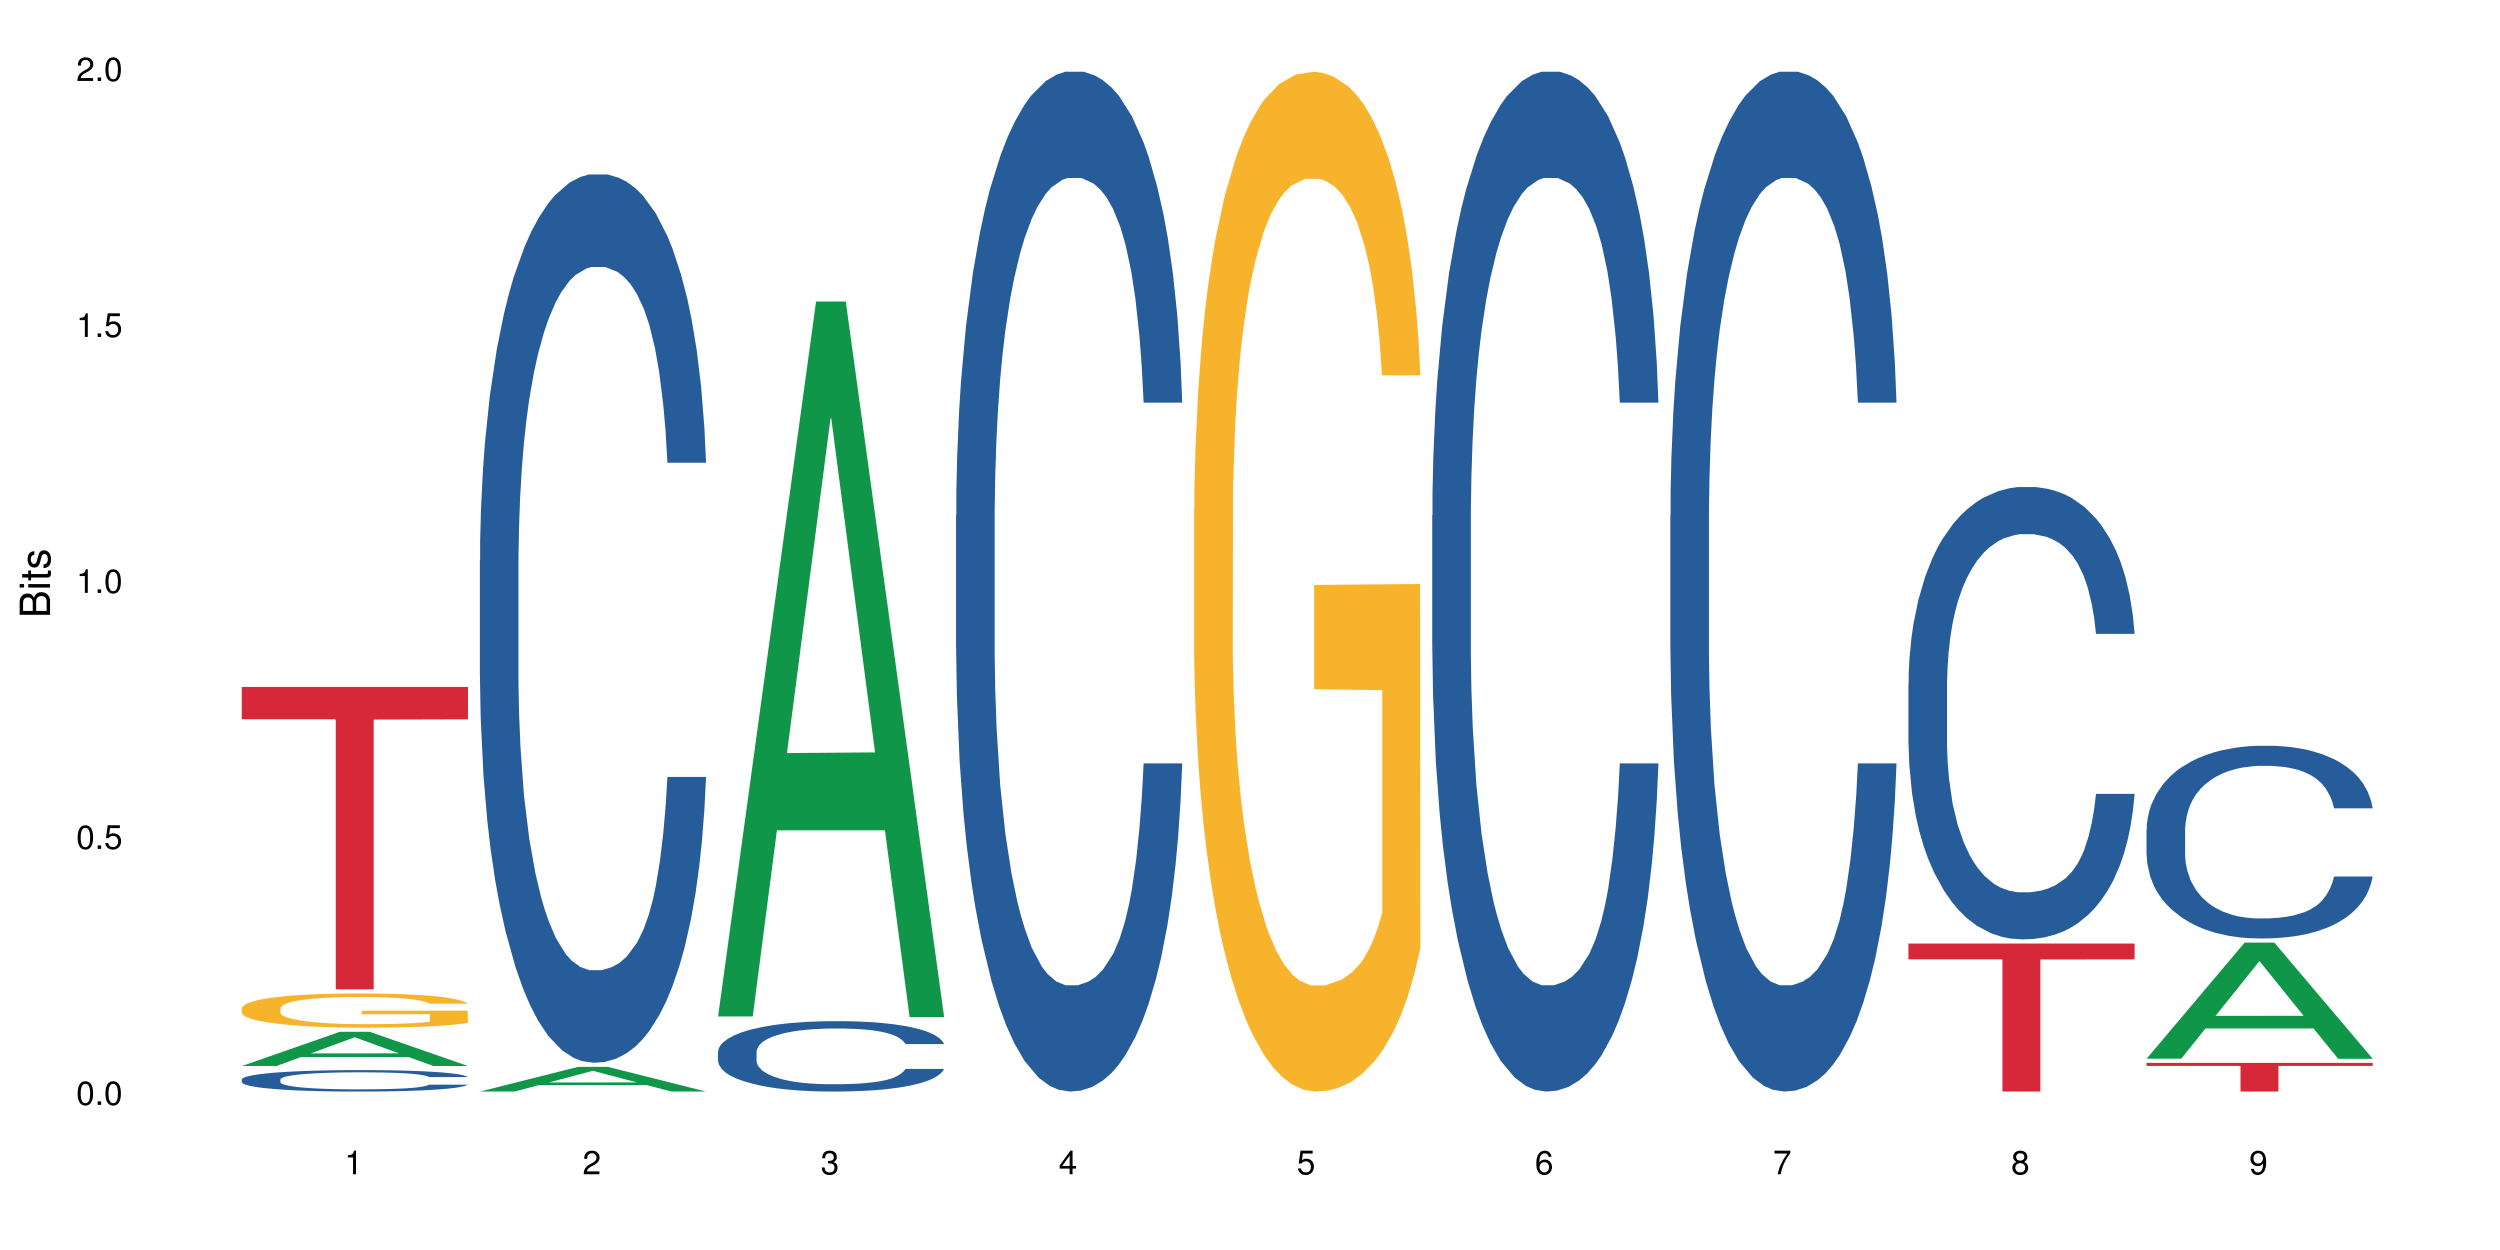 <?xml version="1.0" encoding="UTF-8"?>
<svg xmlns="http://www.w3.org/2000/svg" xmlns:xlink="http://www.w3.org/1999/xlink" width="720pt" height="360pt" viewBox="0 0 720 360" version="1.1">
<defs>
<g>
<symbol overflow="visible" id="glyph0-0">
<path style="stroke:none;" d=""/>
</symbol>
<symbol overflow="visible" id="glyph0-1">
<path style="stroke:none;" d="M 2.641 -6.797 C 2 -6.797 1.422 -6.531 1.078 -6.047 C 0.641 -5.453 0.406 -4.547 0.406 -3.297 C 0.406 -1 1.188 0.219 2.641 0.219 C 4.078 0.219 4.859 -1 4.859 -3.234 C 4.859 -4.562 4.656 -5.438 4.203 -6.047 C 3.844 -6.531 3.281 -6.797 2.641 -6.797 Z M 2.641 -6.047 C 3.547 -6.047 4 -5.125 4 -3.312 C 4 -1.375 3.562 -0.484 2.625 -0.484 C 1.734 -0.484 1.281 -1.422 1.281 -3.281 C 1.281 -5.141 1.734 -6.047 2.641 -6.047 Z M 2.641 -6.047 "/>
</symbol>
<symbol overflow="visible" id="glyph0-2">
<path style="stroke:none;" d="M 1.828 -1 L 0.828 -1 L 0.828 0 L 1.828 0 Z M 1.828 -1 "/>
</symbol>
<symbol overflow="visible" id="glyph0-3">
<path style="stroke:none;" d="M 4.562 -6.797 L 1.062 -6.797 L 0.547 -3.094 L 1.328 -3.094 C 1.719 -3.562 2.047 -3.734 2.578 -3.734 C 3.484 -3.734 4.062 -3.109 4.062 -2.094 C 4.062 -1.125 3.484 -0.531 2.578 -0.531 C 1.828 -0.531 1.375 -0.906 1.188 -1.672 L 0.328 -1.672 C 0.453 -1.109 0.547 -0.844 0.75 -0.594 C 1.125 -0.078 1.828 0.219 2.594 0.219 C 3.969 0.219 4.922 -0.781 4.922 -2.219 C 4.922 -3.562 4.031 -4.484 2.719 -4.484 C 2.25 -4.484 1.859 -4.359 1.469 -4.062 L 1.734 -5.969 L 4.562 -5.969 Z M 4.562 -6.797 "/>
</symbol>
<symbol overflow="visible" id="glyph0-4">
<path style="stroke:none;" d="M 2.484 -4.844 L 2.484 0 L 3.328 0 L 3.328 -6.797 L 2.766 -6.797 C 2.469 -5.75 2.281 -5.609 0.984 -5.453 L 0.984 -4.844 Z M 2.484 -4.844 "/>
</symbol>
<symbol overflow="visible" id="glyph0-5">
<path style="stroke:none;" d="M 4.859 -0.828 L 1.281 -0.828 C 1.359 -1.391 1.672 -1.75 2.5 -2.234 L 3.469 -2.75 C 4.406 -3.266 4.906 -3.969 4.906 -4.812 C 4.906 -5.375 4.672 -5.906 4.266 -6.266 C 3.859 -6.625 3.375 -6.797 2.719 -6.797 C 1.859 -6.797 1.219 -6.5 0.844 -5.922 C 0.609 -5.562 0.5 -5.125 0.484 -4.438 L 1.328 -4.438 C 1.359 -4.906 1.406 -5.188 1.531 -5.406 C 1.75 -5.812 2.188 -6.062 2.703 -6.062 C 3.469 -6.062 4.031 -5.516 4.031 -4.781 C 4.031 -4.25 3.719 -3.797 3.125 -3.438 L 2.234 -2.938 C 0.812 -2.141 0.406 -1.5 0.328 0 L 4.859 0 Z M 4.859 -0.828 "/>
</symbol>
<symbol overflow="visible" id="glyph0-6">
<path style="stroke:none;" d="M 2.125 -3.125 L 2.578 -3.125 C 3.516 -3.125 3.984 -2.703 3.984 -1.891 C 3.984 -1.031 3.469 -0.531 2.578 -0.531 C 1.656 -0.531 1.203 -0.984 1.156 -1.969 L 0.312 -1.969 C 0.344 -1.422 0.438 -1.078 0.609 -0.766 C 0.953 -0.109 1.625 0.219 2.547 0.219 C 3.953 0.219 4.859 -0.609 4.859 -1.906 C 4.859 -2.766 4.516 -3.25 3.703 -3.516 C 4.344 -3.766 4.656 -4.25 4.656 -4.938 C 4.656 -6.109 3.875 -6.797 2.578 -6.797 C 1.203 -6.797 0.484 -6.047 0.453 -4.609 L 1.297 -4.609 C 1.312 -5.016 1.344 -5.25 1.453 -5.453 C 1.641 -5.828 2.062 -6.062 2.594 -6.062 C 3.344 -6.062 3.797 -5.625 3.797 -4.906 C 3.797 -4.422 3.609 -4.141 3.25 -3.984 C 3.016 -3.891 2.719 -3.844 2.125 -3.844 Z M 2.125 -3.125 "/>
</symbol>
<symbol overflow="visible" id="glyph0-7">
<path style="stroke:none;" d="M 3.141 -1.625 L 3.141 0 L 3.984 0 L 3.984 -1.625 L 4.984 -1.625 L 4.984 -2.391 L 3.984 -2.391 L 3.984 -6.797 L 3.359 -6.797 L 0.266 -2.516 L 0.266 -1.625 Z M 3.141 -2.391 L 1 -2.391 L 3.141 -5.359 Z M 3.141 -2.391 "/>
</symbol>
<symbol overflow="visible" id="glyph0-8">
<path style="stroke:none;" d="M 4.781 -5.031 C 4.609 -6.141 3.891 -6.797 2.844 -6.797 C 2.094 -6.797 1.422 -6.438 1.031 -5.828 C 0.609 -5.172 0.406 -4.344 0.406 -3.094 C 0.406 -1.953 0.578 -1.234 0.984 -0.625 C 1.359 -0.078 1.953 0.219 2.703 0.219 C 3.984 0.219 4.922 -0.734 4.922 -2.078 C 4.922 -3.344 4.062 -4.234 2.844 -4.234 C 2.172 -4.234 1.641 -3.969 1.281 -3.469 C 1.281 -5.125 1.828 -6.047 2.797 -6.047 C 3.391 -6.047 3.797 -5.672 3.938 -5.031 Z M 2.734 -3.484 C 3.547 -3.484 4.062 -2.922 4.062 -2 C 4.062 -1.156 3.484 -0.531 2.703 -0.531 C 1.922 -0.531 1.328 -1.188 1.328 -2.047 C 1.328 -2.891 1.906 -3.484 2.734 -3.484 Z M 2.734 -3.484 "/>
</symbol>
<symbol overflow="visible" id="glyph0-9">
<path style="stroke:none;" d="M 4.984 -6.797 L 0.438 -6.797 L 0.438 -5.969 L 4.109 -5.969 C 2.5 -3.656 1.828 -2.234 1.328 0 L 2.219 0 C 2.594 -2.172 3.453 -4.047 4.984 -6.094 Z M 4.984 -6.797 "/>
</symbol>
<symbol overflow="visible" id="glyph0-10">
<path style="stroke:none;" d="M 3.75 -3.578 C 4.453 -4 4.688 -4.344 4.688 -4.984 C 4.688 -6.047 3.844 -6.797 2.641 -6.797 C 1.438 -6.797 0.594 -6.047 0.594 -4.984 C 0.594 -4.359 0.828 -4.016 1.516 -3.578 C 0.734 -3.203 0.359 -2.641 0.359 -1.891 C 0.359 -0.641 1.297 0.219 2.641 0.219 C 3.984 0.219 4.922 -0.641 4.922 -1.875 C 4.922 -2.641 4.531 -3.203 3.75 -3.578 Z M 2.641 -6.047 C 3.359 -6.047 3.812 -5.625 3.812 -4.969 C 3.812 -4.344 3.344 -3.922 2.641 -3.922 C 1.922 -3.922 1.453 -4.344 1.453 -4.984 C 1.453 -5.625 1.922 -6.047 2.641 -6.047 Z M 2.641 -3.203 C 3.484 -3.203 4.062 -2.672 4.062 -1.875 C 4.062 -1.062 3.484 -0.531 2.625 -0.531 C 1.797 -0.531 1.219 -1.078 1.219 -1.875 C 1.219 -2.672 1.797 -3.203 2.641 -3.203 Z M 2.641 -3.203 "/>
</symbol>
<symbol overflow="visible" id="glyph0-11">
<path style="stroke:none;" d="M 0.516 -1.547 C 0.672 -0.438 1.406 0.219 2.438 0.219 C 3.188 0.219 3.859 -0.141 4.266 -0.75 C 4.688 -1.406 4.891 -2.25 4.891 -3.484 C 4.891 -4.625 4.703 -5.359 4.312 -5.953 C 3.938 -6.5 3.344 -6.797 2.594 -6.797 C 1.297 -6.797 0.359 -5.844 0.359 -4.516 C 0.359 -3.25 1.234 -2.344 2.453 -2.344 C 3.094 -2.344 3.562 -2.578 4.016 -3.109 C 4 -1.453 3.469 -0.531 2.5 -0.531 C 1.906 -0.531 1.484 -0.906 1.359 -1.547 Z M 2.578 -6.062 C 3.375 -6.062 3.969 -5.406 3.969 -4.531 C 3.969 -3.688 3.375 -3.094 2.547 -3.094 C 1.734 -3.094 1.234 -3.672 1.234 -4.578 C 1.234 -5.438 1.797 -6.062 2.578 -6.062 Z M 2.578 -6.062 "/>
</symbol>
<symbol overflow="visible" id="glyph1-0">
<path style="stroke:none;" d=""/>
</symbol>
<symbol overflow="visible" id="glyph1-1">
<path style="stroke:none;" d="M 0 -0.953 L 0 -4.891 C 0 -5.719 -0.234 -6.344 -0.734 -6.797 C -1.188 -7.234 -1.812 -7.469 -2.5 -7.469 C -3.547 -7.469 -4.188 -7 -4.625 -5.875 C -4.984 -6.672 -5.641 -7.094 -6.531 -7.094 C -7.156 -7.094 -7.734 -6.859 -8.141 -6.391 C -8.562 -5.938 -8.75 -5.344 -8.75 -4.5 L -8.75 -0.953 Z M -4.984 -2.062 L -7.766 -2.062 L -7.766 -4.219 C -7.766 -4.844 -7.688 -5.203 -7.453 -5.5 C -7.219 -5.812 -6.859 -5.969 -6.375 -5.969 C -5.906 -5.969 -5.531 -5.812 -5.297 -5.5 C -5.062 -5.203 -4.984 -4.844 -4.984 -4.219 Z M -0.984 -2.062 L -4 -2.062 L -4 -4.781 C -4 -5.328 -3.859 -5.688 -3.578 -5.953 C -3.297 -6.219 -2.922 -6.359 -2.484 -6.359 C -2.062 -6.359 -1.688 -6.219 -1.406 -5.953 C -1.109 -5.688 -0.984 -5.328 -0.984 -4.781 Z M -0.984 -2.062 "/>
</symbol>
<symbol overflow="visible" id="glyph1-2">
<path style="stroke:none;" d="M -6.281 -1.797 L -6.281 -0.797 L 0 -0.797 L 0 -1.797 Z M -8.75 -1.797 L -8.75 -0.797 L -7.484 -0.797 L -7.484 -1.797 Z M -8.75 -1.797 "/>
</symbol>
<symbol overflow="visible" id="glyph1-3">
<path style="stroke:none;" d="M -6.281 -3.047 L -6.281 -2.016 L -8.016 -2.016 L -8.016 -1.016 L -6.281 -1.016 L -6.281 -0.172 L -5.469 -0.172 L -5.469 -1.016 L -0.719 -1.016 C -0.078 -1.016 0.281 -1.453 0.281 -2.234 C 0.281 -2.469 0.25 -2.719 0.188 -3.047 L -0.641 -3.047 C -0.609 -2.922 -0.594 -2.766 -0.594 -2.562 C -0.594 -2.141 -0.719 -2.016 -1.156 -2.016 L -5.469 -2.016 L -5.469 -3.047 Z M -6.281 -3.047 "/>
</symbol>
<symbol overflow="visible" id="glyph1-4">
<path style="stroke:none;" d="M -4.531 -5.25 C -5.766 -5.25 -6.469 -4.422 -6.469 -2.969 C -6.469 -1.516 -5.719 -0.562 -4.547 -0.562 C -3.562 -0.562 -3.094 -1.062 -2.734 -2.562 L -2.516 -3.484 C -2.344 -4.188 -2.094 -4.469 -1.625 -4.469 C -1.047 -4.469 -0.641 -3.875 -0.641 -3 C -0.641 -2.453 -0.797 -2 -1.062 -1.75 C -1.25 -1.594 -1.422 -1.531 -1.875 -1.469 L -1.875 -0.406 C -0.422 -0.453 0.281 -1.266 0.281 -2.922 C 0.281 -4.5 -0.5 -5.516 -1.719 -5.516 C -2.656 -5.516 -3.172 -4.984 -3.469 -3.734 L -3.703 -2.766 C -3.891 -1.953 -4.156 -1.609 -4.594 -1.609 C -5.172 -1.609 -5.547 -2.125 -5.547 -2.938 C -5.547 -3.75 -5.203 -4.172 -4.531 -4.203 Z M -4.531 -5.25 "/>
</symbol>
</g>
</defs>
<g id="surface71210">
<rect x="0" y="0" width="720" height="360" style="fill:rgb(100%,100%,100%);fill-opacity:1;stroke:none;"/>
<path style=" stroke:none;fill-rule:nonzero;fill:rgb(6.275%,58.824%,28.235%);fill-opacity:1;" d="M 69.629 307.004 L 69.699 306.996 L 97.887 297.156 L 106.445 297.156 L 134.773 307.012 L 124.82 307.012 L 117.719 304.441 L 86.609 304.441 L 79.652 307.004 L 69.629 307.004 L 89.602 303.375 L 114.867 303.367 L 102.27 298.766 L 102.129 298.758 L 101.992 298.785 L 89.535 303.367 L 89.602 303.375 Z M 69.629 307.004 "/>
<path style=" stroke:none;fill-rule:nonzero;fill:rgb(14.51%,36.078%,60%);fill-opacity:1;" d="M 69.629 310.879 L 69.707 310.875 L 69.707 310.738 L 69.945 310.523 L 70.504 310.254 L 71.059 310.066 L 72.488 309.734 L 74.477 309.414 L 76.539 309.164 L 78.051 309.016 L 79.402 308.902 L 82.5 308.695 L 84.484 308.59 L 86.629 308.492 L 89.25 308.395 L 91.156 308.34 L 95.449 308.25 L 98.625 308.211 L 101.09 308.191 L 106.41 308.191 L 109.59 308.215 L 111.891 308.242 L 114.434 308.289 L 116.578 308.34 L 120.312 308.465 L 123.648 308.621 L 125.16 308.711 L 127.543 308.887 L 129.371 309.059 L 130.641 309.203 L 132.07 309.414 L 133.34 309.668 L 134.293 309.953 L 134.773 310.199 L 123.648 310.199 L 123.094 309.973 L 122.457 309.797 L 121.266 309.566 L 120.074 309.402 L 118.406 309.238 L 116.898 309.129 L 114.832 309.023 L 113.004 308.957 L 111.098 308.902 L 109.27 308.871 L 105.773 308.836 L 101.723 308.836 L 100.215 308.848 L 97.117 308.895 L 95.449 308.934 L 93.066 309.012 L 91.395 309.086 L 89.41 309.199 L 88.059 309.293 L 86.391 309.441 L 85.199 309.57 L 83.848 309.758 L 83.055 309.898 L 82.34 310.055 L 81.703 310.242 L 81.227 310.441 L 80.91 310.648 L 80.75 310.852 L 80.75 311.727 L 80.91 311.93 L 81.309 312.168 L 82.34 312.512 L 83.848 312.812 L 85.598 313.051 L 87.266 313.219 L 88.219 313.297 L 89.488 313.387 L 91.477 313.5 L 94.336 313.613 L 96.004 313.66 L 98.547 313.703 L 101.168 313.727 L 104.664 313.727 L 107.762 313.703 L 109.828 313.676 L 111.973 313.633 L 114.91 313.535 L 116.738 313.445 L 118.328 313.336 L 119.52 313.23 L 120.312 313.141 L 121.504 312.965 L 122.457 312.773 L 123.172 312.574 L 123.648 312.383 L 134.773 312.383 L 134.293 312.609 L 133.578 312.828 L 132.863 312.992 L 131.754 313.191 L 130.48 313.367 L 128.656 313.562 L 127.145 313.691 L 125.16 313.836 L 123.332 313.941 L 121.348 314.039 L 118.406 314.152 L 116.5 314.207 L 114.434 314.258 L 111.973 314.305 L 108.875 314.344 L 105.535 314.363 L 102.438 314.371 L 99.102 314.359 L 96.641 314.336 L 93.383 314.285 L 89.332 314.184 L 86.391 314.078 L 84.086 313.969 L 82.102 313.855 L 79.879 313.703 L 77.016 313.457 L 75.27 313.266 L 74.078 313.105 L 72.727 312.887 L 71.773 312.688 L 70.66 312.371 L 69.867 311.969 L 69.629 311.66 Z M 69.629 310.879 "/>
<path style=" stroke:none;fill-rule:nonzero;fill:rgb(96.863%,70.196%,16.863%);fill-opacity:1;" d="M 69.629 290.344 L 69.707 290.332 L 69.707 290.152 L 70.027 289.746 L 70.82 289.191 L 71.855 288.73 L 72.965 288.371 L 73.68 288.184 L 74.871 287.91 L 75.906 287.715 L 78.527 287.309 L 81.863 286.93 L 83.691 286.77 L 85.758 286.617 L 88.695 286.445 L 90.047 286.383 L 94.176 286.238 L 98.863 286.148 L 104.027 286.121 L 106.41 286.129 L 109.668 286.164 L 114.117 286.266 L 116.66 286.355 L 118.645 286.445 L 120.711 286.562 L 123.254 286.742 L 125.637 286.957 L 127.543 287.172 L 129.449 287.445 L 131.039 287.73 L 132.387 288.047 L 133.578 288.426 L 134.293 288.738 L 134.773 289.055 L 123.73 289.055 L 123.094 288.738 L 122.379 288.496 L 121.188 288.199 L 119.996 287.984 L 118.805 287.812 L 116.578 287.578 L 114.672 287.434 L 112.289 287.309 L 109.984 287.227 L 107.363 287.172 L 105.773 287.156 L 101.566 287.156 L 97.75 287.219 L 95.527 287.289 L 93.938 287.363 L 91.715 287.496 L 90.363 287.605 L 89.57 287.676 L 87.188 287.957 L 85.598 288.207 L 84.723 288.379 L 83.609 288.648 L 82.816 288.895 L 81.941 289.254 L 81.465 289.523 L 80.832 290.137 L 80.75 291.754 L 80.988 292.098 L 81.465 292.465 L 82.102 292.789 L 83.055 293.133 L 84.008 293.395 L 85.676 293.746 L 87.105 293.98 L 88.219 294.133 L 90.363 294.375 L 91.238 294.457 L 93.305 294.617 L 95.449 294.742 L 98.07 294.852 L 100.055 294.906 L 103.234 294.949 L 107.285 294.949 L 112.051 294.898 L 115.07 294.824 L 117.137 294.754 L 118.484 294.691 L 120.152 294.59 L 121.348 294.5 L 122.457 294.402 L 123.809 294.25 L 123.809 292.098 L 104.188 292.09 L 104.188 291.082 L 134.691 291.07 L 134.773 294.59 L 133.102 294.832 L 131.039 295.066 L 129.051 295.246 L 126.984 295.402 L 124.047 295.57 L 121.664 295.68 L 118.008 295.805 L 114.672 295.887 L 111.176 295.941 L 108.078 295.969 L 104.426 295.977 L 101.168 295.961 L 97.672 295.906 L 94.891 295.832 L 92.352 295.742 L 89.809 295.625 L 86.629 295.438 L 84.562 295.285 L 82.418 295.094 L 80.273 294.871 L 78.367 294.625 L 77.098 294.438 L 75.824 294.223 L 74.477 293.953 L 73.203 293.645 L 72.25 293.367 L 71.379 293.051 L 70.742 292.754 L 70.105 292.348 L 69.789 292.023 L 69.629 291.746 Z M 69.629 290.344 "/>
<path style=" stroke:none;fill-rule:nonzero;fill:rgb(83.922%,15.686%,22.353%);fill-opacity:1;" d="M 69.629 197.832 L 134.773 197.832 L 134.773 207.156 L 107.621 207.238 L 107.621 284.941 L 96.699 284.941 L 96.699 207.32 L 96.543 207.156 L 69.629 207.156 Z M 69.629 197.832 "/>
<path style=" stroke:none;fill-rule:nonzero;fill:rgb(6.275%,58.824%,28.235%);fill-opacity:1;" d="M 138.199 314.363 L 138.27 314.355 L 166.457 307.258 L 175.016 307.258 L 203.344 314.371 L 193.391 314.371 L 186.293 312.516 L 155.18 312.516 L 148.223 314.363 L 138.199 314.363 L 158.176 311.746 L 183.438 311.738 L 170.84 308.422 L 170.703 308.414 L 170.562 308.434 L 158.105 311.738 L 158.176 311.746 Z M 138.199 314.363 "/>
<path style=" stroke:none;fill-rule:nonzero;fill:rgb(14.51%,36.078%,60%);fill-opacity:1;" d="M 138.199 161.559 L 138.281 161.324 L 138.281 155.711 L 138.52 146.824 L 139.074 135.602 L 139.629 127.883 L 141.059 114.086 L 143.047 100.758 L 145.113 90.465 L 146.621 84.387 L 147.973 79.711 L 151.07 71.055 L 153.055 66.613 L 155.199 62.637 L 157.82 58.664 L 159.73 56.324 L 164.02 52.582 L 167.195 50.945 L 169.66 50.242 L 174.98 50.242 L 178.16 51.18 L 180.465 52.348 L 183.004 54.219 L 185.148 56.324 L 188.883 61.469 L 192.219 68.016 L 193.73 71.758 L 196.113 79.008 L 197.941 86.023 L 199.211 92.102 L 200.641 100.758 L 201.914 111.281 L 202.867 123.207 L 203.344 133.262 L 192.219 133.262 L 191.664 123.906 L 191.027 116.656 L 189.836 107.07 L 188.645 100.289 L 186.977 93.508 L 185.469 89.062 L 183.402 84.621 L 181.574 81.812 L 179.668 79.711 L 177.84 78.305 L 174.348 76.902 L 170.293 76.902 L 168.785 77.371 L 165.688 79.242 L 164.02 80.879 L 161.637 84.152 L 159.969 87.191 L 157.98 91.871 L 156.629 95.844 L 154.961 101.926 L 153.77 107.305 L 152.422 115.02 L 151.625 120.867 L 150.91 127.414 L 150.273 135.133 L 149.797 143.316 L 149.48 151.969 L 149.32 160.391 L 149.32 196.637 L 149.48 205.055 L 149.879 214.875 L 150.91 229.141 L 152.422 241.535 L 154.168 251.359 L 155.836 258.375 L 156.789 261.648 L 158.059 265.391 L 160.047 270.066 L 162.906 274.742 L 164.574 276.613 L 167.117 278.484 L 169.738 279.422 L 173.234 279.422 L 176.332 278.484 L 178.398 277.316 L 180.543 275.445 L 183.48 271.469 L 185.309 267.727 L 186.898 263.285 L 188.09 258.84 L 188.883 255.102 L 190.074 247.852 L 191.027 239.898 L 191.742 231.715 L 192.219 223.762 L 203.344 223.762 L 202.867 233.117 L 202.152 242.238 L 201.438 249.02 L 200.324 257.203 L 199.051 264.453 L 197.227 272.641 L 195.715 278.016 L 193.73 283.863 L 191.902 288.309 L 189.918 292.281 L 186.977 296.961 L 185.07 299.297 L 183.004 301.402 L 180.543 303.273 L 177.445 304.91 L 174.109 305.848 L 171.008 306.078 L 167.672 305.613 L 165.211 304.676 L 161.953 302.57 L 157.902 298.363 L 154.961 293.918 L 152.66 289.477 L 150.672 284.801 L 148.449 278.484 L 145.59 268.195 L 143.84 260.246 L 142.648 253.695 L 141.297 244.578 L 140.344 236.391 L 139.234 223.297 L 138.438 206.691 L 138.199 193.828 Z M 138.199 161.559 "/>
<path style=" stroke:none;fill-rule:nonzero;fill:rgb(6.275%,58.824%,28.235%);fill-opacity:1;" d="M 206.77 292.734 L 206.84 292.543 L 235.027 86.844 L 243.586 86.844 L 271.914 292.93 L 261.961 292.93 L 254.863 239.133 L 223.754 239.133 L 216.793 292.734 L 206.77 292.734 L 226.746 216.883 L 252.008 216.688 L 239.41 120.516 L 239.273 120.32 L 239.133 120.902 L 226.676 216.688 L 226.746 216.883 Z M 206.77 292.734 "/>
<path style=" stroke:none;fill-rule:nonzero;fill:rgb(14.51%,36.078%,60%);fill-opacity:1;" d="M 206.77 302.926 L 206.852 302.906 L 206.852 302.461 L 207.09 301.758 L 207.645 300.867 L 208.199 300.258 L 209.629 299.164 L 211.617 298.109 L 213.684 297.293 L 215.191 296.812 L 216.543 296.441 L 219.641 295.758 L 221.625 295.406 L 223.77 295.09 L 226.395 294.777 L 228.301 294.59 L 232.59 294.293 L 235.766 294.164 L 238.23 294.109 L 243.551 294.109 L 246.73 294.184 L 249.035 294.277 L 251.574 294.426 L 253.723 294.59 L 257.453 295 L 260.793 295.516 L 262.301 295.812 L 264.684 296.387 L 266.512 296.941 L 267.781 297.426 L 269.211 298.109 L 270.484 298.941 L 271.438 299.887 L 271.914 300.684 L 260.793 300.684 L 260.234 299.941 L 259.598 299.367 L 258.406 298.609 L 257.215 298.074 L 255.547 297.535 L 254.039 297.184 L 251.973 296.832 L 250.145 296.609 L 248.238 296.441 L 246.414 296.332 L 242.918 296.219 L 238.863 296.219 L 237.355 296.258 L 234.258 296.406 L 232.59 296.535 L 230.207 296.793 L 228.539 297.035 L 226.551 297.406 L 225.203 297.719 L 223.531 298.203 L 222.34 298.629 L 220.992 299.238 L 220.195 299.703 L 219.48 300.223 L 218.848 300.832 L 218.371 301.48 L 218.051 302.164 L 217.891 302.832 L 217.891 305.703 L 218.051 306.371 L 218.449 307.148 L 219.48 308.277 L 220.992 309.258 L 222.738 310.035 L 224.406 310.594 L 225.359 310.852 L 226.633 311.148 L 228.617 311.52 L 231.477 311.891 L 233.145 312.035 L 235.688 312.184 L 238.309 312.258 L 241.805 312.258 L 244.902 312.184 L 246.969 312.094 L 249.113 311.945 L 252.051 311.629 L 253.879 311.332 L 255.469 310.98 L 256.66 310.629 L 257.453 310.332 L 258.645 309.758 L 259.598 309.129 L 260.312 308.48 L 260.793 307.852 L 271.914 307.852 L 271.438 308.594 L 270.723 309.316 L 270.008 309.852 L 268.895 310.5 L 267.621 311.074 L 265.797 311.723 L 264.285 312.148 L 262.301 312.609 L 260.473 312.965 L 258.488 313.277 L 255.547 313.648 L 253.641 313.832 L 251.574 314 L 249.113 314.148 L 246.016 314.277 L 242.68 314.352 L 239.582 314.371 L 236.242 314.332 L 233.781 314.258 L 230.523 314.094 L 226.473 313.758 L 223.531 313.406 L 221.23 313.055 L 219.242 312.684 L 217.02 312.184 L 214.16 311.371 L 212.41 310.742 L 211.219 310.223 L 209.867 309.5 L 208.914 308.852 L 207.805 307.812 L 207.008 306.5 L 206.77 305.48 Z M 206.77 302.926 "/>
<path style=" stroke:none;fill-rule:nonzero;fill:rgb(14.51%,36.078%,60%);fill-opacity:1;" d="M 275.34 148.457 L 275.422 148.188 L 275.422 141.742 L 275.66 131.543 L 276.215 118.656 L 276.77 109.797 L 278.203 93.957 L 280.188 78.652 L 282.254 66.84 L 283.762 59.859 L 285.113 54.492 L 288.211 44.559 L 290.195 39.457 L 292.344 34.891 L 294.965 30.328 L 296.871 27.645 L 301.16 23.348 L 304.336 21.469 L 306.801 20.664 L 312.121 20.664 L 315.301 21.738 L 317.605 23.078 L 320.148 25.227 L 322.293 27.645 L 326.023 33.551 L 329.363 41.066 L 330.871 45.363 L 333.254 53.684 L 335.082 61.738 L 336.352 68.719 L 337.781 78.652 L 339.055 90.734 L 340.008 104.426 L 340.484 115.969 L 329.363 115.969 L 328.805 105.23 L 328.172 96.91 L 326.977 85.902 L 325.785 78.117 L 324.117 70.332 L 322.609 65.23 L 320.543 60.129 L 318.715 56.906 L 316.809 54.492 L 314.984 52.879 L 311.488 51.27 L 307.438 51.27 L 305.926 51.805 L 302.828 53.953 L 301.16 55.832 L 298.777 59.59 L 297.109 63.082 L 295.121 68.449 L 293.773 73.016 L 292.105 79.996 L 290.91 86.172 L 289.562 95.031 L 288.766 101.742 L 288.051 109.258 L 287.418 118.117 L 286.941 127.516 L 286.621 137.449 L 286.465 147.113 L 286.465 188.727 L 286.621 198.391 L 287.02 209.668 L 288.051 226.043 L 289.562 240.273 L 291.309 251.547 L 292.977 259.602 L 293.93 263.359 L 295.203 267.656 L 297.188 273.027 L 300.047 278.395 L 301.715 280.543 L 304.258 282.691 L 306.879 283.766 L 310.375 283.766 L 313.473 282.691 L 315.539 281.348 L 317.684 279.199 L 320.625 274.637 L 322.449 270.34 L 324.039 265.242 L 325.23 260.141 L 326.023 255.844 L 327.219 247.52 L 328.172 238.395 L 328.887 228.996 L 329.363 219.867 L 340.484 219.867 L 340.008 230.609 L 339.293 241.078 L 338.578 248.863 L 337.465 258.262 L 336.195 266.582 L 334.367 275.98 L 332.855 282.152 L 330.871 288.867 L 329.043 293.969 L 327.059 298.531 L 324.117 303.898 L 322.211 306.586 L 320.148 309 L 317.684 311.148 L 314.586 313.027 L 311.25 314.102 L 308.152 314.371 L 304.812 313.832 L 302.352 312.762 L 299.094 310.344 L 295.043 305.512 L 292.105 300.41 L 289.801 295.309 L 287.812 289.941 L 285.59 282.691 L 282.73 270.879 L 280.98 261.75 L 279.789 254.234 L 278.441 243.762 L 277.488 234.367 L 276.375 219.332 L 275.578 200.27 L 275.34 185.504 Z M 275.34 148.457 "/>
<path style=" stroke:none;fill-rule:nonzero;fill:rgb(96.863%,70.196%,16.863%);fill-opacity:1;" d="M 343.914 146.461 L 343.992 146.191 L 343.992 140.828 L 344.309 128.758 L 345.105 112.129 L 346.137 98.449 L 347.25 87.719 L 347.965 82.086 L 349.156 74.039 L 350.188 68.141 L 352.809 56.07 L 356.145 44.805 L 357.973 39.977 L 360.039 35.414 L 362.977 30.32 L 364.328 28.441 L 368.461 24.148 L 373.148 21.469 L 378.309 20.664 L 380.695 20.93 L 383.949 22.004 L 388.398 24.953 L 390.941 27.637 L 392.926 30.32 L 394.992 33.805 L 397.535 39.172 L 399.918 45.609 L 401.824 52.047 L 403.73 60.094 L 405.32 68.676 L 406.672 78.062 L 407.863 89.328 L 408.578 98.715 L 409.055 108.105 L 398.012 108.105 L 397.375 98.715 L 396.66 91.477 L 395.469 82.625 L 394.277 76.188 L 393.086 71.09 L 390.863 64.117 L 388.957 59.824 L 386.574 56.07 L 384.27 53.656 L 381.648 52.047 L 380.059 51.508 L 375.848 51.508 L 372.035 53.387 L 369.809 55.531 L 368.223 57.68 L 365.996 61.703 L 364.645 64.922 L 363.852 67.066 L 361.469 75.383 L 359.879 82.891 L 359.008 87.988 L 357.895 96.035 L 357.098 103.277 L 356.227 114.004 L 355.75 122.051 L 355.113 140.293 L 355.035 188.574 L 355.273 198.766 L 355.75 209.762 L 356.383 219.418 L 357.336 229.609 L 358.293 237.391 L 359.961 247.852 L 361.391 254.824 L 362.5 259.383 L 364.645 266.625 L 365.52 269.039 L 367.586 273.867 L 369.73 277.625 L 372.352 280.844 L 374.34 282.453 L 377.516 283.793 L 381.566 283.793 L 386.332 282.184 L 389.352 280.039 L 391.418 277.891 L 392.77 276.016 L 394.438 273.062 L 395.629 270.383 L 396.742 267.43 L 398.09 262.871 L 398.09 198.766 L 378.469 198.496 L 378.469 168.457 L 408.977 168.188 L 409.055 273.062 L 407.387 280.305 L 405.32 287.281 L 403.336 292.645 L 401.27 297.203 L 398.328 302.301 L 395.945 305.52 L 392.293 309.273 L 388.957 311.688 L 385.461 313.297 L 382.363 314.102 L 378.707 314.371 L 375.449 313.836 L 371.953 312.227 L 369.176 310.078 L 366.633 307.398 L 364.09 303.91 L 360.914 298.277 L 358.848 293.719 L 356.703 288.086 L 354.559 281.379 L 352.652 274.137 L 351.379 268.504 L 350.109 262.066 L 348.758 254.02 L 347.488 244.898 L 346.535 236.586 L 345.66 227.195 L 345.023 218.344 L 344.391 206.277 L 344.07 196.621 L 343.914 188.305 Z M 343.914 146.461 "/>
<path style=" stroke:none;fill-rule:nonzero;fill:rgb(14.51%,36.078%,60%);fill-opacity:1;" d="M 412.484 148.457 L 412.562 148.188 L 412.562 141.742 L 412.801 131.543 L 413.355 118.656 L 413.914 109.797 L 415.344 93.957 L 417.328 78.652 L 419.395 66.84 L 420.902 59.859 L 422.254 54.492 L 425.352 44.559 L 427.34 39.457 L 429.484 34.891 L 432.105 30.328 L 434.012 27.645 L 438.301 23.348 L 441.48 21.469 L 443.941 20.664 L 449.266 20.664 L 452.441 21.738 L 454.746 23.078 L 457.289 25.227 L 459.434 27.645 L 463.168 33.551 L 466.504 41.066 L 468.012 45.363 L 470.395 53.684 L 472.223 61.738 L 473.492 68.719 L 474.926 78.652 L 476.195 90.734 L 477.148 104.426 L 477.625 115.969 L 466.504 115.969 L 465.945 105.23 L 465.312 96.91 L 464.121 85.902 L 462.93 78.117 L 461.262 70.332 L 459.75 65.23 L 457.684 60.129 L 455.859 56.906 L 453.953 54.492 L 452.125 52.879 L 448.629 51.27 L 444.578 51.27 L 443.066 51.805 L 439.969 53.953 L 438.301 55.832 L 435.918 59.59 L 434.25 63.082 L 432.266 68.449 L 430.914 73.016 L 429.246 79.996 L 428.055 86.172 L 426.703 95.031 L 425.91 101.742 L 425.195 109.258 L 424.559 118.117 L 424.082 127.516 L 423.762 137.449 L 423.605 147.113 L 423.605 188.727 L 423.762 198.391 L 424.16 209.668 L 425.195 226.043 L 426.703 240.273 L 428.449 251.547 L 430.117 259.602 L 431.07 263.359 L 432.344 267.656 L 434.328 273.027 L 437.188 278.395 L 438.859 280.543 L 441.398 282.691 L 444.02 283.766 L 447.516 283.766 L 450.613 282.691 L 452.68 281.348 L 454.824 279.199 L 457.766 274.637 L 459.59 270.34 L 461.18 265.242 L 462.371 260.141 L 463.168 255.844 L 464.359 247.52 L 465.312 238.395 L 466.027 228.996 L 466.504 219.867 L 477.625 219.867 L 477.148 230.609 L 476.434 241.078 L 475.719 248.863 L 474.605 258.262 L 473.336 266.582 L 471.508 275.98 L 470 282.152 L 468.012 288.867 L 466.184 293.969 L 464.199 298.531 L 461.262 303.898 L 459.352 306.586 L 457.289 309 L 454.824 311.148 L 451.727 313.027 L 448.391 314.102 L 445.293 314.371 L 441.957 313.832 L 439.492 312.762 L 436.234 310.344 L 432.184 305.512 L 429.246 300.41 L 426.941 295.309 L 424.957 289.941 L 422.73 282.691 L 419.871 270.879 L 418.125 261.75 L 416.93 254.234 L 415.582 243.762 L 414.629 234.367 L 413.516 219.332 L 412.723 200.27 L 412.484 185.504 Z M 412.484 148.457 "/>
<path style=" stroke:none;fill-rule:nonzero;fill:rgb(14.51%,36.078%,60%);fill-opacity:1;" d="M 481.055 148.457 L 481.133 148.188 L 481.133 141.742 L 481.371 131.543 L 481.926 118.656 L 482.484 109.797 L 483.914 93.957 L 485.898 78.652 L 487.965 66.84 L 489.473 59.859 L 490.824 54.492 L 493.922 44.559 L 495.91 39.457 L 498.055 34.891 L 500.676 30.328 L 502.582 27.645 L 506.871 23.348 L 510.051 21.469 L 512.512 20.664 L 517.836 20.664 L 521.012 21.738 L 523.316 23.078 L 525.859 25.227 L 528.004 27.645 L 531.738 33.551 L 535.074 41.066 L 536.582 45.363 L 538.965 53.684 L 540.793 61.738 L 542.066 68.719 L 543.496 78.652 L 544.766 90.734 L 545.719 104.426 L 546.195 115.969 L 535.074 115.969 L 534.52 105.23 L 533.883 96.91 L 532.691 85.902 L 531.5 78.117 L 529.832 70.332 L 528.32 65.23 L 526.254 60.129 L 524.43 56.906 L 522.523 54.492 L 520.695 52.879 L 517.199 51.27 L 513.148 51.27 L 511.637 51.805 L 508.539 53.953 L 506.871 55.832 L 504.488 59.59 L 502.82 63.082 L 500.836 68.449 L 499.484 73.016 L 497.816 79.996 L 496.625 86.172 L 495.273 95.031 L 494.48 101.742 L 493.766 109.258 L 493.129 118.117 L 492.652 127.516 L 492.336 137.449 L 492.176 147.113 L 492.176 188.727 L 492.336 198.391 L 492.73 209.668 L 493.766 226.043 L 495.273 240.273 L 497.02 251.547 L 498.691 259.602 L 499.645 263.359 L 500.914 267.656 L 502.898 273.027 L 505.762 278.395 L 507.43 280.543 L 509.969 282.691 L 512.594 283.766 L 516.086 283.766 L 519.184 282.691 L 521.25 281.348 L 523.395 279.199 L 526.336 274.637 L 528.164 270.34 L 529.75 265.242 L 530.941 260.141 L 531.738 255.844 L 532.93 247.52 L 533.883 238.395 L 534.598 228.996 L 535.074 219.867 L 546.195 219.867 L 545.719 230.609 L 545.004 241.078 L 544.289 248.863 L 543.176 258.262 L 541.906 266.582 L 540.078 275.98 L 538.57 282.152 L 536.582 288.867 L 534.758 293.969 L 532.77 298.531 L 529.832 303.898 L 527.926 306.586 L 525.859 309 L 523.395 311.148 L 520.297 313.027 L 516.961 314.102 L 513.863 314.371 L 510.527 313.832 L 508.062 312.762 L 504.805 310.344 L 500.754 305.512 L 497.816 300.41 L 495.512 295.309 L 493.527 289.941 L 491.301 282.691 L 488.441 270.879 L 486.695 261.75 L 485.504 254.234 L 484.152 243.762 L 483.199 234.367 L 482.086 219.332 L 481.293 200.27 L 481.055 185.504 Z M 481.055 148.457 "/>
<path style=" stroke:none;fill-rule:nonzero;fill:rgb(14.51%,36.078%,60%);fill-opacity:1;" d="M 549.625 196.961 L 549.703 196.844 L 549.703 193.984 L 549.941 189.461 L 550.496 183.746 L 551.055 179.816 L 552.484 172.789 L 554.469 166 L 556.535 160.762 L 558.047 157.668 L 559.395 155.285 L 562.492 150.879 L 564.48 148.617 L 566.625 146.594 L 569.246 144.566 L 571.152 143.375 L 575.441 141.473 L 578.621 140.637 L 581.082 140.281 L 586.406 140.281 L 589.582 140.758 L 591.887 141.352 L 594.43 142.305 L 596.574 143.375 L 600.309 145.996 L 603.645 149.332 L 605.152 151.234 L 607.539 154.926 L 609.363 158.5 L 610.637 161.598 L 612.066 166 L 613.336 171.359 L 614.289 177.434 L 614.766 182.555 L 603.645 182.555 L 603.09 177.789 L 602.453 174.098 L 601.262 169.219 L 600.07 165.766 L 598.402 162.309 L 596.891 160.047 L 594.828 157.785 L 593 156.355 L 591.094 155.285 L 589.266 154.57 L 585.77 153.855 L 581.719 153.855 L 580.211 154.094 L 577.109 155.047 L 575.441 155.879 L 573.059 157.547 L 571.391 159.094 L 569.406 161.477 L 568.055 163.5 L 566.387 166.598 L 565.195 169.336 L 563.844 173.266 L 563.051 176.242 L 562.336 179.578 L 561.699 183.508 L 561.223 187.676 L 560.906 192.082 L 560.746 196.367 L 560.746 214.824 L 560.906 219.109 L 561.301 224.113 L 562.336 231.375 L 563.844 237.688 L 565.594 242.688 L 567.262 246.262 L 568.215 247.93 L 569.484 249.832 L 571.469 252.215 L 574.332 254.598 L 576 255.551 L 578.539 256.504 L 581.164 256.977 L 584.656 256.977 L 587.758 256.504 L 589.82 255.906 L 591.965 254.953 L 594.906 252.93 L 596.734 251.023 L 598.32 248.762 L 599.512 246.5 L 600.309 244.594 L 601.5 240.902 L 602.453 236.855 L 603.168 232.688 L 603.645 228.637 L 614.766 228.637 L 614.289 233.402 L 613.574 238.043 L 612.859 241.496 L 611.746 245.664 L 610.477 249.355 L 608.648 253.523 L 607.141 256.266 L 605.152 259.242 L 603.328 261.504 L 601.34 263.527 L 598.402 265.91 L 596.496 267.102 L 594.43 268.172 L 591.965 269.125 L 588.867 269.957 L 585.531 270.434 L 582.434 270.555 L 579.098 270.316 L 576.633 269.84 L 573.379 268.766 L 569.324 266.625 L 566.387 264.359 L 564.082 262.098 L 562.098 259.719 L 559.871 256.504 L 557.012 251.262 L 555.266 247.215 L 554.074 243.879 L 552.723 239.234 L 551.77 235.066 L 550.656 228.398 L 549.863 219.945 L 549.625 213.395 Z M 549.625 196.961 "/>
<path style=" stroke:none;fill-rule:nonzero;fill:rgb(83.922%,15.686%,22.353%);fill-opacity:1;" d="M 549.625 271.734 L 614.766 271.734 L 614.766 276.297 L 587.617 276.336 L 587.617 314.371 L 576.695 314.371 L 576.695 276.379 L 576.535 276.297 L 549.625 276.297 Z M 549.625 271.734 "/>
<path style=" stroke:none;fill-rule:nonzero;fill:rgb(6.275%,58.824%,28.235%);fill-opacity:1;" d="M 618.195 304.895 L 618.266 304.863 L 646.449 271.469 L 655.012 271.469 L 683.336 304.926 L 673.383 304.926 L 666.285 296.191 L 635.176 296.191 L 628.215 304.895 L 618.195 304.895 L 638.168 292.578 L 663.434 292.547 L 650.836 276.934 L 650.695 276.902 L 650.559 277 L 638.098 292.547 L 638.168 292.578 Z M 618.195 304.895 "/>
<path style=" stroke:none;fill-rule:nonzero;fill:rgb(14.51%,36.078%,60%);fill-opacity:1;" d="M 618.195 238.941 L 618.273 238.891 L 618.273 237.672 L 618.512 235.746 L 619.07 233.309 L 619.625 231.637 L 621.055 228.645 L 623.039 225.75 L 625.105 223.52 L 626.617 222.199 L 627.965 221.188 L 631.062 219.309 L 633.051 218.344 L 635.195 217.484 L 637.816 216.621 L 639.723 216.113 L 644.012 215.301 L 647.191 214.945 L 649.652 214.793 L 654.977 214.793 L 658.152 214.996 L 660.457 215.25 L 663 215.656 L 665.145 216.113 L 668.879 217.23 L 672.215 218.648 L 673.723 219.461 L 676.109 221.035 L 677.934 222.555 L 679.207 223.875 L 680.637 225.75 L 681.906 228.035 L 682.859 230.621 L 683.336 232.801 L 672.215 232.801 L 671.66 230.773 L 671.023 229.199 L 669.832 227.121 L 668.641 225.648 L 666.973 224.18 L 665.461 223.215 L 663.398 222.25 L 661.57 221.641 L 659.664 221.188 L 657.836 220.883 L 654.34 220.578 L 650.289 220.578 L 648.781 220.68 L 645.684 221.086 L 644.012 221.441 L 641.629 222.148 L 639.961 222.809 L 637.977 223.824 L 636.625 224.688 L 634.957 226.004 L 633.766 227.172 L 632.414 228.844 L 631.621 230.113 L 630.906 231.535 L 630.27 233.207 L 629.793 234.984 L 629.477 236.859 L 629.316 238.688 L 629.316 246.551 L 629.477 248.375 L 629.871 250.508 L 630.906 253.602 L 632.414 256.289 L 634.164 258.418 L 635.832 259.941 L 636.785 260.652 L 638.055 261.465 L 640.043 262.477 L 642.902 263.492 L 644.57 263.898 L 647.113 264.305 L 649.734 264.508 L 653.23 264.508 L 656.328 264.305 L 658.391 264.051 L 660.539 263.645 L 663.477 262.781 L 665.305 261.969 L 666.895 261.008 L 668.086 260.043 L 668.879 259.23 L 670.07 257.66 L 671.023 255.934 L 671.738 254.16 L 672.215 252.434 L 683.336 252.434 L 682.859 254.465 L 682.145 256.441 L 681.43 257.914 L 680.316 259.688 L 679.047 261.262 L 677.219 263.035 L 675.711 264.203 L 673.723 265.473 L 671.898 266.434 L 669.91 267.297 L 666.973 268.312 L 665.066 268.82 L 663 269.273 L 660.539 269.68 L 657.438 270.035 L 654.102 270.238 L 651.004 270.289 L 647.668 270.188 L 645.203 269.984 L 641.949 269.527 L 637.895 268.617 L 634.957 267.652 L 632.652 266.688 L 630.668 265.672 L 628.441 264.305 L 625.582 262.07 L 623.836 260.348 L 622.645 258.926 L 621.293 256.949 L 620.34 255.172 L 619.227 252.332 L 618.434 248.73 L 618.195 245.941 Z M 618.195 238.941 "/>
<path style=" stroke:none;fill-rule:nonzero;fill:rgb(83.922%,15.686%,22.353%);fill-opacity:1;" d="M 618.195 306.105 L 683.336 306.105 L 683.336 306.988 L 656.188 306.996 L 656.188 314.371 L 645.266 314.371 L 645.266 307.004 L 645.105 306.988 L 618.195 306.988 Z M 618.195 306.105 "/>
<g style="fill:rgb(0%,0%,0%);fill-opacity:1;">
  <use xlink:href="#glyph0-1" x="21.957" y="318.198"/>
  <use xlink:href="#glyph0-2" x="27.291" y="318.198"/>
  <use xlink:href="#glyph0-1" x="29.958" y="318.198"/>
</g>
<g style="fill:rgb(0%,0%,0%);fill-opacity:1;">
  <use xlink:href="#glyph0-1" x="21.957" y="244.476"/>
  <use xlink:href="#glyph0-2" x="27.291" y="244.476"/>
  <use xlink:href="#glyph0-3" x="29.958" y="244.476"/>
</g>
<g style="fill:rgb(0%,0%,0%);fill-opacity:1;">
  <use xlink:href="#glyph0-4" x="21.957" y="170.753"/>
  <use xlink:href="#glyph0-2" x="27.291" y="170.753"/>
  <use xlink:href="#glyph0-1" x="29.958" y="170.753"/>
</g>
<g style="fill:rgb(0%,0%,0%);fill-opacity:1;">
  <use xlink:href="#glyph0-4" x="21.957" y="97.034"/>
  <use xlink:href="#glyph0-2" x="27.291" y="97.034"/>
  <use xlink:href="#glyph0-3" x="29.958" y="97.034"/>
</g>
<g style="fill:rgb(0%,0%,0%);fill-opacity:1;">
  <use xlink:href="#glyph0-5" x="21.957" y="23.312"/>
  <use xlink:href="#glyph0-2" x="27.291" y="23.312"/>
  <use xlink:href="#glyph0-1" x="29.958" y="23.312"/>
</g>
<g style="fill:rgb(0%,0%,0%);fill-opacity:1;">
  <use xlink:href="#glyph0-4" x="99.199" y="338.19"/>
</g>
<g style="fill:rgb(0%,0%,0%);fill-opacity:1;">
  <use xlink:href="#glyph0-5" x="167.77" y="338.19"/>
</g>
<g style="fill:rgb(0%,0%,0%);fill-opacity:1;">
  <use xlink:href="#glyph0-6" x="236.344" y="338.19"/>
</g>
<g style="fill:rgb(0%,0%,0%);fill-opacity:1;">
  <use xlink:href="#glyph0-7" x="304.914" y="338.19"/>
</g>
<g style="fill:rgb(0%,0%,0%);fill-opacity:1;">
  <use xlink:href="#glyph0-3" x="373.484" y="338.19"/>
</g>
<g style="fill:rgb(0%,0%,0%);fill-opacity:1;">
  <use xlink:href="#glyph0-8" x="442.055" y="338.19"/>
</g>
<g style="fill:rgb(0%,0%,0%);fill-opacity:1;">
  <use xlink:href="#glyph0-9" x="510.625" y="338.19"/>
</g>
<g style="fill:rgb(0%,0%,0%);fill-opacity:1;">
  <use xlink:href="#glyph0-10" x="579.195" y="338.19"/>
</g>
<g style="fill:rgb(0%,0%,0%);fill-opacity:1;">
  <use xlink:href="#glyph0-11" x="647.766" y="338.19"/>
</g>
<g style="fill:rgb(0%,0%,0%);fill-opacity:1;">
  <use xlink:href="#glyph1-1" x="14.412" y="178.016"/>
  <use xlink:href="#glyph1-2" x="14.412" y="170.012"/>
  <use xlink:href="#glyph1-3" x="14.412" y="167.348"/>
  <use xlink:href="#glyph1-4" x="14.412" y="164.012"/>
</g>
</g>
</svg>
